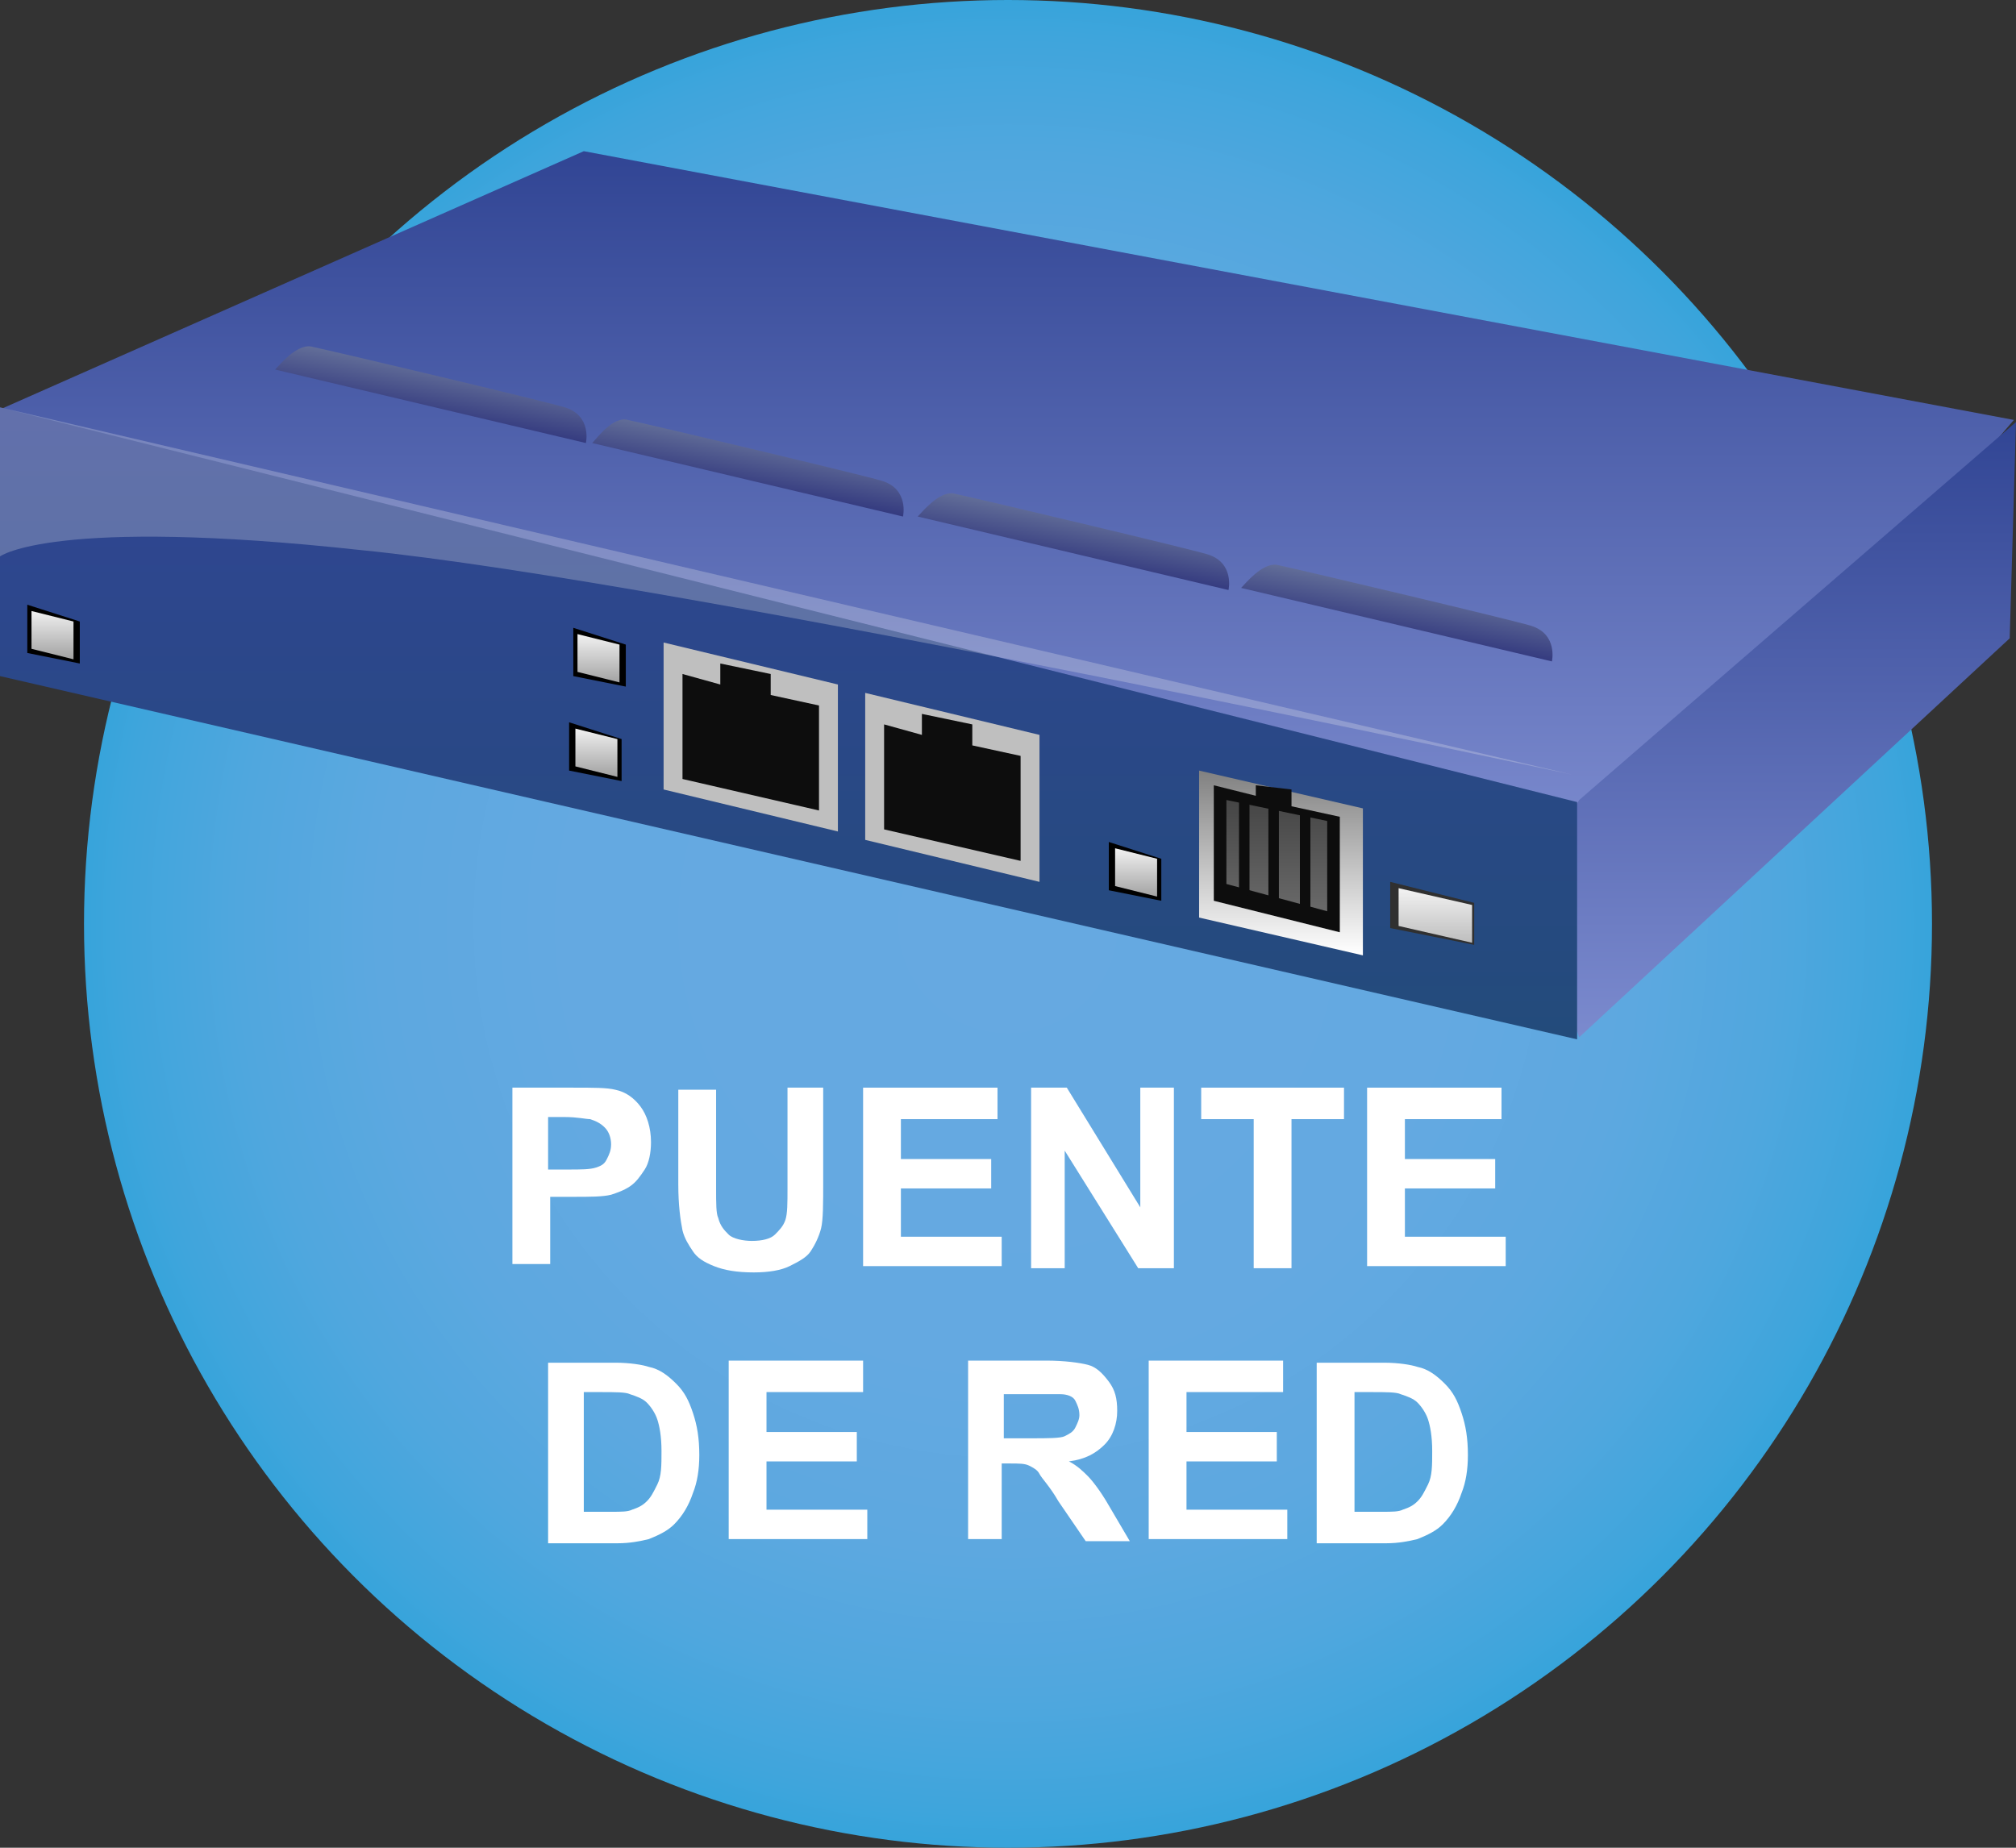 <?xml version="1.0" encoding="utf-8"?>
<!-- Generator: Adobe Illustrator 19.0.0, SVG Export Plug-In . SVG Version: 6.00 Build 0)  -->
<svg version="1.1" id="Capa_1" xmlns="http://www.w3.org/2000/svg" xmlns:xlink="http://www.w3.org/1999/xlink" x="0px" y="0px"
	 viewBox="-238.4 391.3 96 88" style="enable-background:new -238.4 391.3 96 88;" xml:space="preserve">
<rect x="-238.4" y="391.3" width="96" height="88" fill="#333333" stroke="none"/>
<style type="text/css">
	.st0{fill-rule:evenodd;clip-rule:evenodd;fill:url(#XMLID_2_);}
	.st1{fill:#FFFFFF;}
	.st2{fill:url(#SVGID_1_);}
	.st3{fill:url(#SVGID_2_);}
	.st4{fill:url(#SVGID_3_);}
	.st5{fill:url(#SVGID_4_);}
	.st6{fill:#BFBFBF;}
	.st7{fill:#0D0D0D;}
	.st8{fill:url(#SVGID_5_);}
	.st9{fill:url(#SVGID_6_);}
	.st10{fill:url(#SVGID_7_);}
	.st11{fill:url(#SVGID_8_);}
	.st12{fill:url(#SVGID_9_);}
	.st13{fill:#F2F2F2;fill-opacity:0.255;}
	.st14{fill:url(#SVGID_10_);}
	.st15{fill:url(#SVGID_11_);}
	.st16{fill:url(#SVGID_12_);}
	.st17{fill:url(#SVGID_13_);}
	.st18{fill:#303030;}
	.st19{fill:url(#SVGID_14_);}
</style>
<radialGradient id="XMLID_2_" cx="-190.393" cy="435.276" r="44.011" gradientUnits="userSpaceOnUse">
	<stop  offset="0" style="stop-color:#66A9E1"/>
	<stop  offset="0.476" style="stop-color:#64A9E1"/>
	<stop  offset="0.681" style="stop-color:#5DA8E0"/>
	<stop  offset="0.833" style="stop-color:#50A7DE"/>
	<stop  offset="0.959" style="stop-color:#3FA5DC"/>
	<stop  offset="1" style="stop-color:#37A4DB"/>
</radialGradient>
<circle id="XMLID_5740_" class="st0" cx="-190.4" cy="435.3" r="44"/>
<g id="XMLID_13258_">
	<path id="XMLID_13259_" class="st1" d="M-214,451.7v-8.6h2.8c1.1,0,1.7,0,2.1,0.1c0.5,0.1,0.9,0.4,1.2,0.8s0.5,1,0.5,1.7
		c0,0.5-0.1,1-0.3,1.3s-0.4,0.6-0.7,0.8s-0.6,0.3-0.9,0.4c-0.4,0.1-1,0.1-1.8,0.1h-1.1v3.2H-214z M-212.3,444.6v2.4h0.9
		c0.7,0,1.1,0,1.4-0.1s0.4-0.2,0.5-0.4s0.2-0.4,0.2-0.7c0-0.3-0.1-0.6-0.3-0.8s-0.4-0.3-0.7-0.4c-0.2,0-0.6-0.1-1.2-0.1H-212.3z"/>
	<path id="XMLID_13262_" class="st1" d="M-206,443.2h1.7v4.7c0,0.7,0,1.2,0.1,1.4c0.1,0.4,0.3,0.6,0.5,0.8s0.7,0.3,1.1,0.3
		c0.5,0,0.9-0.1,1.1-0.3s0.4-0.4,0.5-0.7s0.1-0.8,0.1-1.5v-4.8h1.7v4.5c0,1,0,1.8-0.1,2.2s-0.3,0.8-0.5,1.1s-0.6,0.5-1,0.7
		s-1,0.3-1.7,0.3c-0.8,0-1.4-0.1-1.9-0.3s-0.8-0.4-1-0.7s-0.4-0.6-0.5-1c-0.1-0.5-0.2-1.2-0.2-2.2V443.2z"/>
	<path id="XMLID_13265_" class="st1" d="M-197.3,451.7v-8.6h6.4v1.5h-4.6v1.9h4.3v1.4h-4.3v2.3h4.8v1.4H-197.3z"/>
	<path id="XMLID_13267_" class="st1" d="M-189.3,451.7v-8.6h1.7l3.5,5.7v-5.7h1.6v8.6h-1.7l-3.5-5.6v5.6H-189.3z"/>
	<path id="XMLID_13269_" class="st1" d="M-178.7,451.7v-7.1h-2.5v-1.5h6.8v1.5h-2.5v7.1H-178.7z"/>
	<path id="XMLID_13271_" class="st1" d="M-173.3,451.7v-8.6h6.4v1.5h-4.6v1.9h4.3v1.4h-4.3v2.3h4.8v1.4H-173.3z"/>
	<path id="XMLID_13281_" class="st1" d="M-212.3,456.2h3.2c0.7,0,1.3,0.1,1.6,0.2c0.5,0.1,0.9,0.4,1.3,0.8s0.6,0.8,0.8,1.4
		s0.3,1.2,0.3,2c0,0.7-0.1,1.3-0.3,1.8c-0.2,0.6-0.5,1.1-0.9,1.5c-0.3,0.3-0.7,0.5-1.2,0.7c-0.4,0.1-0.9,0.2-1.5,0.2h-3.3V456.2z
		 M-210.6,457.6v5.7h1.3c0.5,0,0.8,0,1-0.1c0.3-0.1,0.5-0.2,0.7-0.4s0.3-0.4,0.5-0.8s0.2-0.9,0.2-1.6s-0.1-1.2-0.2-1.5
		s-0.3-0.6-0.5-0.8s-0.5-0.3-0.8-0.4c-0.2-0.1-0.7-0.1-1.4-0.1H-210.6z"/>
	<path id="XMLID_13284_" class="st1" d="M-203.7,464.7v-8.6h6.4v1.5h-4.6v1.9h4.3v1.4h-4.3v2.3h4.8v1.4H-203.7z"/>
	<path id="XMLID_13286_" class="st1" d="M-192.3,464.7v-8.6h3.7c0.9,0,1.6,0.1,2,0.2s0.7,0.4,1,0.8s0.4,0.8,0.4,1.4
		c0,0.6-0.2,1.2-0.6,1.6s-0.9,0.7-1.7,0.8c0.4,0.2,0.7,0.5,0.9,0.7s0.6,0.7,1,1.4l1,1.7h-2.1l-1.3-1.9c-0.4-0.7-0.8-1.1-0.9-1.3
		s-0.3-0.3-0.5-0.4s-0.5-0.1-0.9-0.1h-0.4v3.6H-192.3z M-190.6,459.8h1.3c0.8,0,1.4,0,1.6-0.1s0.4-0.2,0.5-0.4s0.2-0.4,0.2-0.6
		c0-0.3-0.1-0.5-0.2-0.7s-0.4-0.3-0.7-0.3c-0.1,0-0.6,0-1.3,0h-1.4V459.8z"/>
	<path id="XMLID_13289_" class="st1" d="M-183.7,464.7v-8.6h6.4v1.5h-4.6v1.9h4.3v1.4h-4.3v2.3h4.8v1.4H-183.7z"/>
	<path id="XMLID_13291_" class="st1" d="M-175.7,456.2h3.2c0.7,0,1.3,0.1,1.6,0.2c0.5,0.1,0.9,0.4,1.3,0.8s0.6,0.8,0.8,1.4
		s0.3,1.2,0.3,2c0,0.7-0.1,1.3-0.3,1.8c-0.2,0.6-0.5,1.1-0.9,1.5c-0.3,0.3-0.7,0.5-1.2,0.7c-0.4,0.1-0.9,0.2-1.5,0.2h-3.3V456.2z
		 M-173.9,457.6v5.7h1.3c0.5,0,0.8,0,1-0.1c0.3-0.1,0.5-0.2,0.7-0.4s0.3-0.4,0.5-0.8s0.2-0.9,0.2-1.6s-0.1-1.2-0.2-1.5
		s-0.3-0.6-0.5-0.8s-0.5-0.3-0.8-0.4c-0.2-0.1-0.7-0.1-1.4-0.1H-173.9z"/>
</g>
<g>
	
		<linearGradient id="SVGID_1_" gradientUnits="userSpaceOnUse" x1="-180.512" y1="751.462" x2="-180.512" y2="707.721" gradientTransform="matrix(0.75 0 0 -0.75 -55.052 962.146)">
		<stop  offset="0" style="stop-color:#314594"/>
		<stop  offset="1" style="stop-color:#7B8ACE"/>
	</linearGradient>
	<path class="st2" d="M-238.4,410.8l27.8-12.3l68.1,12.8l-11,12.8l-7.3,7.3L-238.4,410.8z"/>
	
		<linearGradient id="SVGID_2_" gradientUnits="userSpaceOnUse" x1="-422.329" y1="785.566" x2="-422.329" y2="746.499" gradientTransform="matrix(0.75 0 0 -0.75 162.709 1000.545)">
		<stop  offset="0" style="stop-color:#314594"/>
		<stop  offset="1" style="stop-color:#7B8ACE"/>
	</linearGradient>
	<path class="st3" d="M-163.2,440.7l20.5-19l0.3-10.3l-20.8,18l-2.5,4.3L-163.2,440.7z"/>
	
		<linearGradient id="SVGID_3_" gradientUnits="userSpaceOnUse" x1="-194.369" y1="783.853" x2="-194.369" y2="743.785" gradientTransform="matrix(0.75 0 0 -0.75 -55.052 998.618)">
		<stop  offset="0" style="stop-color:#314594"/>
		<stop  offset="1" style="stop-color:#234B7B"/>
	</linearGradient>
	<path class="st4" d="M-238.4,410.7v12.8l75.1,17.3v-11.3L-238.4,410.7z"/>
	
		<linearGradient id="SVGID_4_" gradientUnits="userSpaceOnUse" x1="-268.378" y1="778.085" x2="-270.011" y2="768.822" gradientTransform="matrix(0.75 0 0 -0.75 -15.971 990.277)">
		<stop  offset="0" style="stop-color:#8E9FB0"/>
		<stop  offset="1" style="stop-color:#000063"/>
	</linearGradient>
	<path class="st5" d="M-225.3,408.9l14.8,3.5c0,0,0.3-1.3-1-1.7c-1-0.3-10.7-2.6-12.1-2.9C-224.3,407.7-225.1,408.7-225.3,408.9
		L-225.3,408.9z"/>
	<path class="st6" d="M-206.8,421.9v7l8.3,2v-7L-206.8,421.9z"/>
	<path class="st6" d="M-197.2,424.3v7l8.3,2v-7L-197.2,424.3z"/>
	<path class="st7" d="M-194.5,425.3v1l-1.8-0.5v5l6.5,1.5v-5l-2.3-0.5v-1L-194.5,425.3z"/>
	
		<linearGradient id="SVGID_5_" gradientUnits="userSpaceOnUse" x1="-391.142" y1="829.743" x2="-391.142" y2="818.056" gradientTransform="matrix(0.75 0 0 -0.75 115.94 1050.287)">
		<stop  offset="0" style="stop-color:#808080"/>
		<stop  offset="1" style="stop-color:#FFFFFF"/>
	</linearGradient>
	<path class="st8" d="M-181.3,428v7l7.8,1.8v-7L-181.3,428z"/>
	<path class="st7" d="M-178.6,428.7v0.5l-2-0.5v5.5l6,1.5v-5.5l-2.3-0.5v-0.8L-178.6,428.7z"/>
	
		<linearGradient id="SVGID_6_" gradientUnits="userSpaceOnUse" x1="-396.594" y1="833.486" x2="-396.594" y2="826.474" gradientTransform="matrix(0.75 0 0 -0.75 119.823 1054.502)">
		<stop  offset="0" style="stop-color:#454545"/>
		<stop  offset="1" style="stop-color:#696969"/>
	</linearGradient>
	<path class="st9" d="M-180,429.4l4.8,1v4.3l-4.8-1.3V429.4z"/>
	<path class="st7" d="M-179.4,429.2v4.5l0.5,0.3v-4.8H-179.4z"/>
	<path class="st7" d="M-178,429.4v5l0.5,0.3v-5L-178,429.4z"/>
	<path class="st7" d="M-176.5,429.8v4.8l0.5,0.3v-4.8L-176.5,429.8z"/>
	
		<linearGradient id="SVGID_7_" gradientUnits="userSpaceOnUse" x1="-308.556" y1="787.234" x2="-310.19" y2="777.971" gradientTransform="matrix(0.75 0 0 -0.75 29.27 1000.579)">
		<stop  offset="0" style="stop-color:#8E9FB0"/>
		<stop  offset="1" style="stop-color:#000063"/>
	</linearGradient>
	<path class="st10" d="M-210.2,412.4l14.8,3.5c0,0,0.3-1.3-1-1.7c-1-0.3-10.7-2.6-12.1-2.9C-209.2,411.1-210,412.2-210.2,412.4
		L-210.2,412.4z"/>
	
		<linearGradient id="SVGID_8_" gradientUnits="userSpaceOnUse" x1="-349.769" y1="796.696" x2="-351.403" y2="787.433" gradientTransform="matrix(0.75 0 0 -0.75 75.675 1011.233)">
		<stop  offset="0" style="stop-color:#8E9FB0"/>
		<stop  offset="1" style="stop-color:#000063"/>
	</linearGradient>
	<path class="st11" d="M-194.7,415.9l14.8,3.5c0,0,0.3-1.3-1-1.7c-1-0.3-10.7-2.6-12.1-2.9C-193.7,414.7-194.5,415.7-194.7,415.9
		L-194.7,415.9z"/>
	
		<linearGradient id="SVGID_9_" gradientUnits="userSpaceOnUse" x1="-390.712" y1="805.69" x2="-392.346" y2="796.427" gradientTransform="matrix(0.75 0 0 -0.75 121.775 1021.36)">
		<stop  offset="0" style="stop-color:#8E9FB0"/>
		<stop  offset="1" style="stop-color:#000063"/>
	</linearGradient>
	<path class="st12" d="M-179.3,419.3l14.8,3.5c0,0,0.3-1.3-1-1.7c-1-0.3-10.7-2.6-12.1-2.9C-178.3,418.1-179.1,419.1-179.3,419.3
		L-179.3,419.3z"/>
	<path class="st13" d="M-238.4,418v-7.3l74.9,17.5c0,0-42.6-9.2-57.7-10.7c-14.7-1.6-17.2,0.3-17.2,0.3V418z"/>
	<path d="M-185.6,431.4l2.5,0.8v2l-2.5-0.5V431.4z"/>
	
		<linearGradient id="SVGID_10_" gradientUnits="userSpaceOnUse" x1="-384.233" y1="836.609" x2="-384.233" y2="839.614" gradientTransform="matrix(0.75 0 0 -0.75 103.837 1061.403)">
		<stop  offset="0" style="stop-color:#A5A5A5"/>
		<stop  offset="1" style="stop-color:#F2F2F2"/>
	</linearGradient>
	<path class="st14" d="M-185.3,431.7l2,0.5v1.8l-2-0.5V431.7z"/>
	<path d="M-237.1,420.1l2.5,0.8v2l-2.5-0.5V420.1z"/>
	
		<linearGradient id="SVGID_11_" gradientUnits="userSpaceOnUse" x1="-247.101" y1="806.462" x2="-247.101" y2="809.467" gradientTransform="matrix(0.75 0 0 -0.75 -50.569 1027.458)">
		<stop  offset="0" style="stop-color:#A5A5A5"/>
		<stop  offset="1" style="stop-color:#F2F2F2"/>
	</linearGradient>
	<path class="st15" d="M-236.9,420.4l2,0.5v1.8l-2-0.5V420.4z"/>
	<path d="M-211.1,421.2l2.5,0.8v2l-2.5-0.5V421.2z"/>
	
		<linearGradient id="SVGID_12_" gradientUnits="userSpaceOnUse" x1="-316.339" y1="809.514" x2="-316.339" y2="812.52" gradientTransform="matrix(0.75 0 0 -0.75 27.391 1030.895)">
		<stop  offset="0" style="stop-color:#A5A5A5"/>
		<stop  offset="1" style="stop-color:#F2F2F2"/>
	</linearGradient>
	<path class="st16" d="M-210.9,421.5l2,0.5v1.8l-2-0.5V421.5z"/>
	<path d="M-211.3,425.7l2.5,0.8v2l-2.5-0.5V425.7z"/>
	
		<linearGradient id="SVGID_13_" gradientUnits="userSpaceOnUse" x1="-315.959" y1="821.345" x2="-315.959" y2="824.35" gradientTransform="matrix(0.75 0 0 -0.75 26.962 1044.216)">
		<stop  offset="0" style="stop-color:#A5A5A5"/>
		<stop  offset="1" style="stop-color:#F2F2F2"/>
	</linearGradient>
	<path class="st17" d="M-211,426l2,0.5v1.8l-2-0.5V426z"/>
	<path class="st7" d="M-204.1,422.9v1l-1.8-0.5v5l6.5,1.5v-5l-2.3-0.5v-1L-204.1,422.9z"/>
	<path class="st18" d="M-172.2,433.3l4,1v2l-4-0.8V433.3z"/>
	
		<linearGradient id="SVGID_14_" gradientUnits="userSpaceOnUse" x1="-419.148" y1="841.442" x2="-419.148" y2="844.781" gradientTransform="matrix(0.75 0 0 -0.75 144.278 1067.219)">
		<stop  offset="0" style="stop-color:#BFBFBF"/>
		<stop  offset="1" style="stop-color:#F2F2F2"/>
	</linearGradient>
	<path class="st19" d="M-171.8,433.6l3.5,0.8v1.8l-3.5-0.8V433.6z"/>
</g>
</svg>
